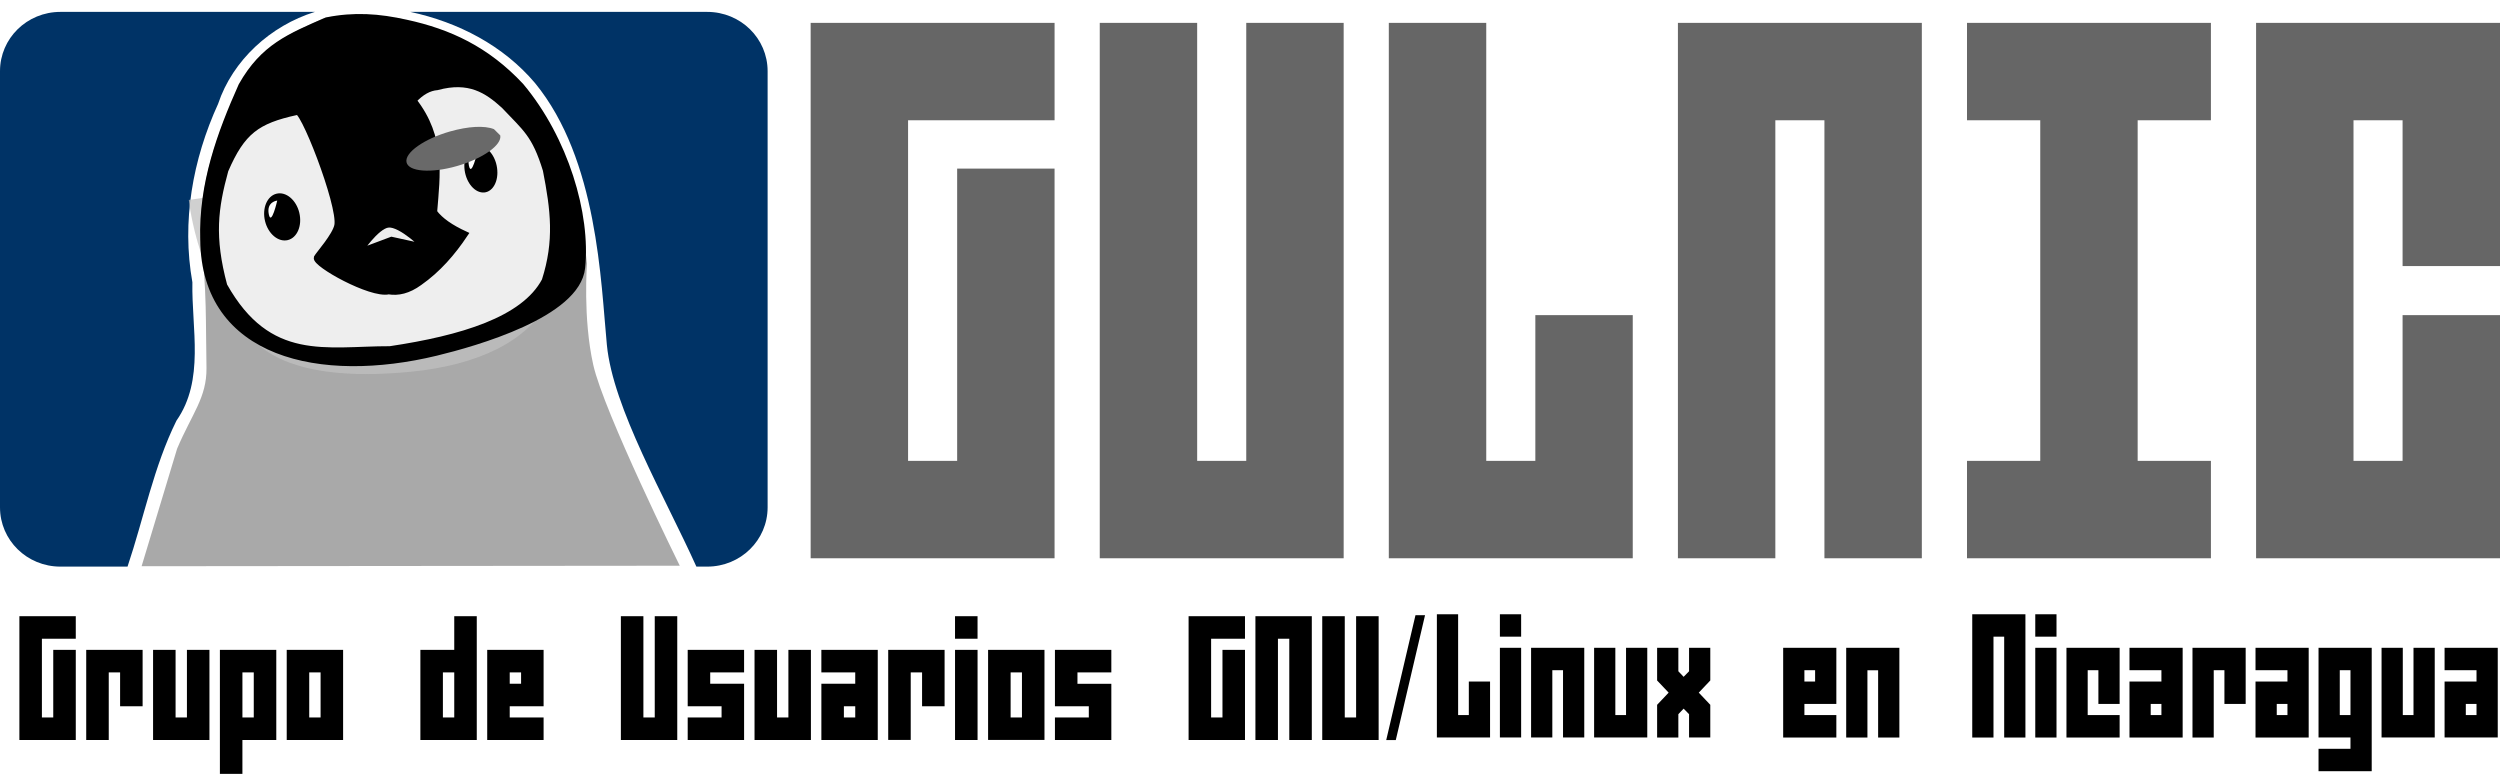 <svg xmlns="http://www.w3.org/2000/svg" width="400" height="123.815"><defs><filter color-interpolation-filters="sRGB" id="b" x="-.531" width="2.063" y="-1.029" height="3.057"><feGaussianBlur stdDeviation="4.745"/></filter><filter color-interpolation-filters="sRGB" id="a" x="-.077" width="1.153" y="-.127" height="1.254"><feGaussianBlur stdDeviation="2.416"/></filter></defs><path style="line-height:125%" d="M153.144 73.74V26.98h15.587v62.347h-39.026V3.66h39.027v15.587h-23.44V73.74h7.854m61.84 15.587H175.96V3.66h15.586v70.08h7.854V3.66h15.587v85.667m46.253 0H222.21V3.66H237.8v70.08h7.854V50.42h15.586v38.907m46.254 0h-15.586v-70.08h-7.854v70.08h-15.587V3.66h39.027v85.667m34.534-15.587h11.72v15.587H314.72V73.74h11.72V19.247h-11.72V3.66h39.026v15.587h-11.72V73.74M400 42.567h-15.587v-23.32h-7.853V73.74h7.853V50.42H400v38.907h-39.027V3.66H400v38.907" font-size="169.144" fill="#666" font-family="Bitstream Vera Sans"/><path d="M15.344 1.726h97.94c.786 0 1.417.63 1.417 1.416v85.95c0 .784-.63 1.416-1.415 1.416h-97.94c-.785 0-1.417-.632-1.417-1.416V3.142c0-.785.632-1.416 1.416-1.416z" fill="#fff"/><path d="M11.024 1.907H112.56c5.254 0 9.485 4.227 9.485 9.478v69.732c0 5.25-4.23 9.478-9.485 9.478H11.024c-5.254 0-9.485-4.227-9.485-9.478V11.385c0-5.25 4.23-9.478 9.484-9.478z" fill="#fff"/><path d="M9.668 1.903C4.313 1.903 0 6.135 0 11.39v69.782c0 5.255 4.313 9.487 9.668 9.487h10.737c2.617-7.78 4.178-15.968 7.826-23.35 4.554-6.526 2.412-14.713 2.55-22.145-1.735-9.722.04-19.627 4.116-28.55C37.218 9.646 43.29 4.1 50.388 1.902H9.668zm55.984 0c7.675 1.652 14.872 5.38 19.95 11.384 10.04 12.248 10.52 31.76 11.498 41.898.976 10.12 9.31 24.34 14.322 35.474h1.73c5.354 0 9.667-4.233 9.667-9.488V11.39c0-5.255-4.314-9.487-9.67-9.487H65.653z" fill="#036"/><path style="line-height:125%" d="M8.52 114.793v-10.81h3.605v14.413H3.102V98.592h9.023v3.603h-5.42v12.598h1.816m14.298-1.788h-3.604v-5.42H17.4v10.81h-3.605v-14.412h9.023v9.022m10.693 5.39h-9.02v-14.412h3.602v10.81h1.815v-10.81h3.604v14.413m10.694 0h-5.42v5.42h-3.602v-19.833h9.022v14.413m-3.603-3.603v-7.207h-1.815v7.207H40.6m14.297 3.603h-9.022v-14.413h9.022v14.413m-5.42-3.603h1.817v-7.207h-1.816v7.207m26.805 3.603H67.26v-14.413h5.42v-5.39h3.603v19.803m-5.42-3.603h1.817v-7.207h-1.816v7.207m16.112-1.788h-5.42v1.788h5.42v3.603h-9.022v-14.413h9.022v9.022m-3.603-3.603v-1.816h-1.816v1.816h1.816m24.99 8.994H99.34V98.592h3.603v16.2h1.816v-16.2h3.602v19.804m5.274-8.994h5.42v8.994h-9.023v-3.603h5.42v-1.788h-5.42v-9.022h9.022v3.603h-5.42v1.816m16.113 8.994h-9.022v-14.413h3.603v10.81h1.815v-10.81h3.603v14.413m10.693 0h-9.02v-8.994h5.418v-1.816h-5.42v-3.603h9.023v14.413m-5.418-3.603h1.816v-1.788h-1.816v1.788m16.112-1.788h-3.603v-5.42h-1.815v10.81h-3.603v-14.412h9.022v9.022m5.275-9.022v14.413h-3.605v-14.413h3.604m0-1.788h-3.605v-3.603h3.604v3.603m10.71 16.2h-9.023v-14.412h9.022v14.413m-5.42-3.603h1.816v-7.207H161.7v7.207m10.694-5.39h5.42v8.993h-9.024v-3.603h5.42v-1.788h-5.42v-9.022h9.023v3.603h-5.42v1.816m23.202 5.39v-10.81h3.604v14.414h-9.024V98.592h9.023v3.603h-5.42v12.598h1.815m14.297 3.603h-3.604v-16.2h-1.815v16.2h-3.604V98.592h9.022v19.804m10.693 0h-9.023V98.592h3.604v16.2h1.815v-16.2h3.605v19.804" font-size="39.103" font-family="Bitstream Vera Sans"/><path d="M22.656 90.597l5.682-18.81c2.4-5.652 4.75-8.16 4.7-12.93-.137-6.737.094-12.648-.94-20.687-.278-8.92 2.682-16.763 6.113-24.447C41.73 7.496 45.943 5.495 51.846 2.91c4.388-.89 8.776-.515 13.164.47 6.854 1.49 12.84 4.25 18.335 10.108 7.143 8.515 9.42 18.426 10.578 28.678 0 0-.69 8.68 1 16.22 1.69 7.54 13.84 32.13 13.84 32.13l-86.107.08z" fill="#a9a9a9" fill-rule="evenodd"/><path d="M156.015 408.362s1.872 18.88 14.082 29.117c6.748 5.657 18.495 6.42 30.474 5.227 13.14-1.31 23.334-6.04 27.474-14.29 6.462-12.88 2.186-30.84 2.186-30.84l-74.215 10.785z" transform="matrix(.8 0 0 .8 -94.6 -294.7)" opacity=".862" fill="silver" fill-rule="evenodd" filter="url(#a)"/><path d="M32.505 38.405c-.28-8.92 2.678-17.023 6.11-24.707C42.13 7.47 46.344 5.83 52.247 3.245c4.388-.89 8.373-.615 12.76.37 6.856 1.49 12.843 4.25 18.337 10.108 7.143 8.515 10.704 20.603 9.812 29.13-.784 7.487-17.123 12.087-23.36 13.6-18.45 4.472-37.087.446-37.292-18.048z" fill-rule="evenodd" stroke="#000" stroke-width=".931"/><path d="M62.188 46.633c-2.874.63-11.855-4.395-11.518-5.407.274-.517 2.984-3.54 3.29-5.17.603-3.206-5.83-19.728-6.58-18.102-6.212 1.372-8.61 3.05-11.304 9.294-1.656 6.055-2.272 10.625-.18 18.445 7.12 12.69 16.28 10.153 26.505 10.164 11.378-1.702 21.406-4.674 24.742-10.96 2.036-6.353 1.43-11.29.177-17.685-1.764-5.752-3.262-6.653-6.68-10.29-2.727-2.486-5.573-4.354-10.694-2.964-1.254.104-2.508.758-3.76 2.115 4.677 5.956 3.766 11.91 3.29 17.866.98 1.34 2.703 2.497 4.936 3.525-2.008 3.006-4.34 5.69-7.287 7.757-1.815 1.32-3.434 1.657-4.937 1.41z" fill="#eee" fill-rule="evenodd" stroke="#000" stroke-width=".931"/><path d="M47.888 34.042c.494 2.05-.334 4.01-1.848 4.375-1.514.364-3.143-1.004-3.637-3.054-.493-2.05.335-4.01 1.848-4.374 1.515-.365 3.144 1.002 3.638 3.052zM79.584 27.604c0 2.044-1.185 3.46-2.645 3.16-1.46-.297-2.645-2.198-2.645-4.242s1.184-3.46 2.644-3.16c1.46.297 2.644 2.198 2.644 4.242z"/><path d="M62.117 35.883c-1.972.198-4.802 4.536-4.802 4.536l5.336-2.002 5.47 1.2s-3.892-3.947-6.003-3.735z" fill="#eee" fill-rule="evenodd" stroke="#000" stroke-width="1.056"/><path d="M238.41 117.998h-8.51v-19.72h3.4v16.132h1.712v-5.368h3.397v8.956m4.973-14.352v14.352h-3.398v-14.352h3.398m0-1.78h-3.398v-3.588h3.398v3.588m10.1 16.132h-3.398v-10.764h-1.712v10.764h-3.398v-14.352h8.508v14.352m10.084 0h-8.508v-14.352h3.397v10.764h1.712v-10.764h3.397v14.352m10.083-9.123l-1.843 1.947 1.843 1.947v5.228h-3.397v-3.727l-.87-.89-.843.89V118h-3.398v-5.23l1.844-1.946-1.844-1.947v-5.23h3.398v3.756l.843.89.87-.89v-3.754h3.397v5.23m20.168 3.754h-5.11v1.78h5.11v3.588h-8.508v-14.352h8.508v8.984m-3.398-3.588v-1.808h-1.713v1.808h1.713m13.48 8.956h-3.397v-10.764h-1.712v10.764h-3.397v-14.352h8.508v14.352m20.168 0h-3.398v-16.132h-1.712v16.132h-3.398v-19.72h8.508v19.72m4.974-14.352v14.352h-3.398v-14.352h3.398m0-1.78h-3.398v-3.588h3.398v3.588m10.1 10.764h-3.398v-5.396h-1.712v7.176h5.11v3.588h-8.508v-14.352h8.508v8.984m10.084 5.368h-8.508v-8.956h5.11v-1.808h-5.11v-3.588h8.508v14.352m-5.11-3.588h1.712v-1.78h-1.713v1.78m15.194-1.78h-3.4v-5.396h-1.71v10.764h-3.4v-14.352h8.51v8.984m10.083 5.368h-8.508v-8.956h5.11v-1.808h-5.11v-3.588h8.508v14.352m-5.11-3.588h1.712v-1.78h-1.712v1.78m15.193 8.984h-8.508v-3.588h5.11v-1.808h-5.11v-14.352h8.508v19.748m-3.398-16.16h-1.712v7.176h1.712v-7.176m13.482 10.764h-8.508v-14.352h3.398v10.764h1.712v-10.764h3.398v14.352m10.083 0h-8.508v-8.956h5.11v-1.808h-5.11v-3.588h8.508v14.352m-5.11-3.588h1.712v-1.78h-1.712v1.78" font-size="37.891" font-family="Bitstream Vera Sans"/><path d="M226.477 98.43h1.53l-4.682 19.983h-1.53l4.682-19.983" font-size="29.646" font-family="Bitstream Vera Sans"/><path d="M44.358 32.092s-1.75.162-1.353 2.173c.398 2.012 1.353-2.173 1.353-2.173zM76.376 24.31s-1.75.163-1.353 2.174c.398 2.012 1.353-2.173 1.353-2.173z" fill="#fff" fill-rule="evenodd"/><path transform="matrix(.7 -.2 .1 .5 -94 -112.5)" d="M198.93 347.898c0 3.056-4.8 5.536-10.716 5.536-5.914 0-10.714-2.48-10.714-5.536 0-3.056 4.8-5.536 10.714-5.536 4.2 0 7.774 1.152 9.622 3.1" fill="#696969" filter="url(#b)"/></svg>